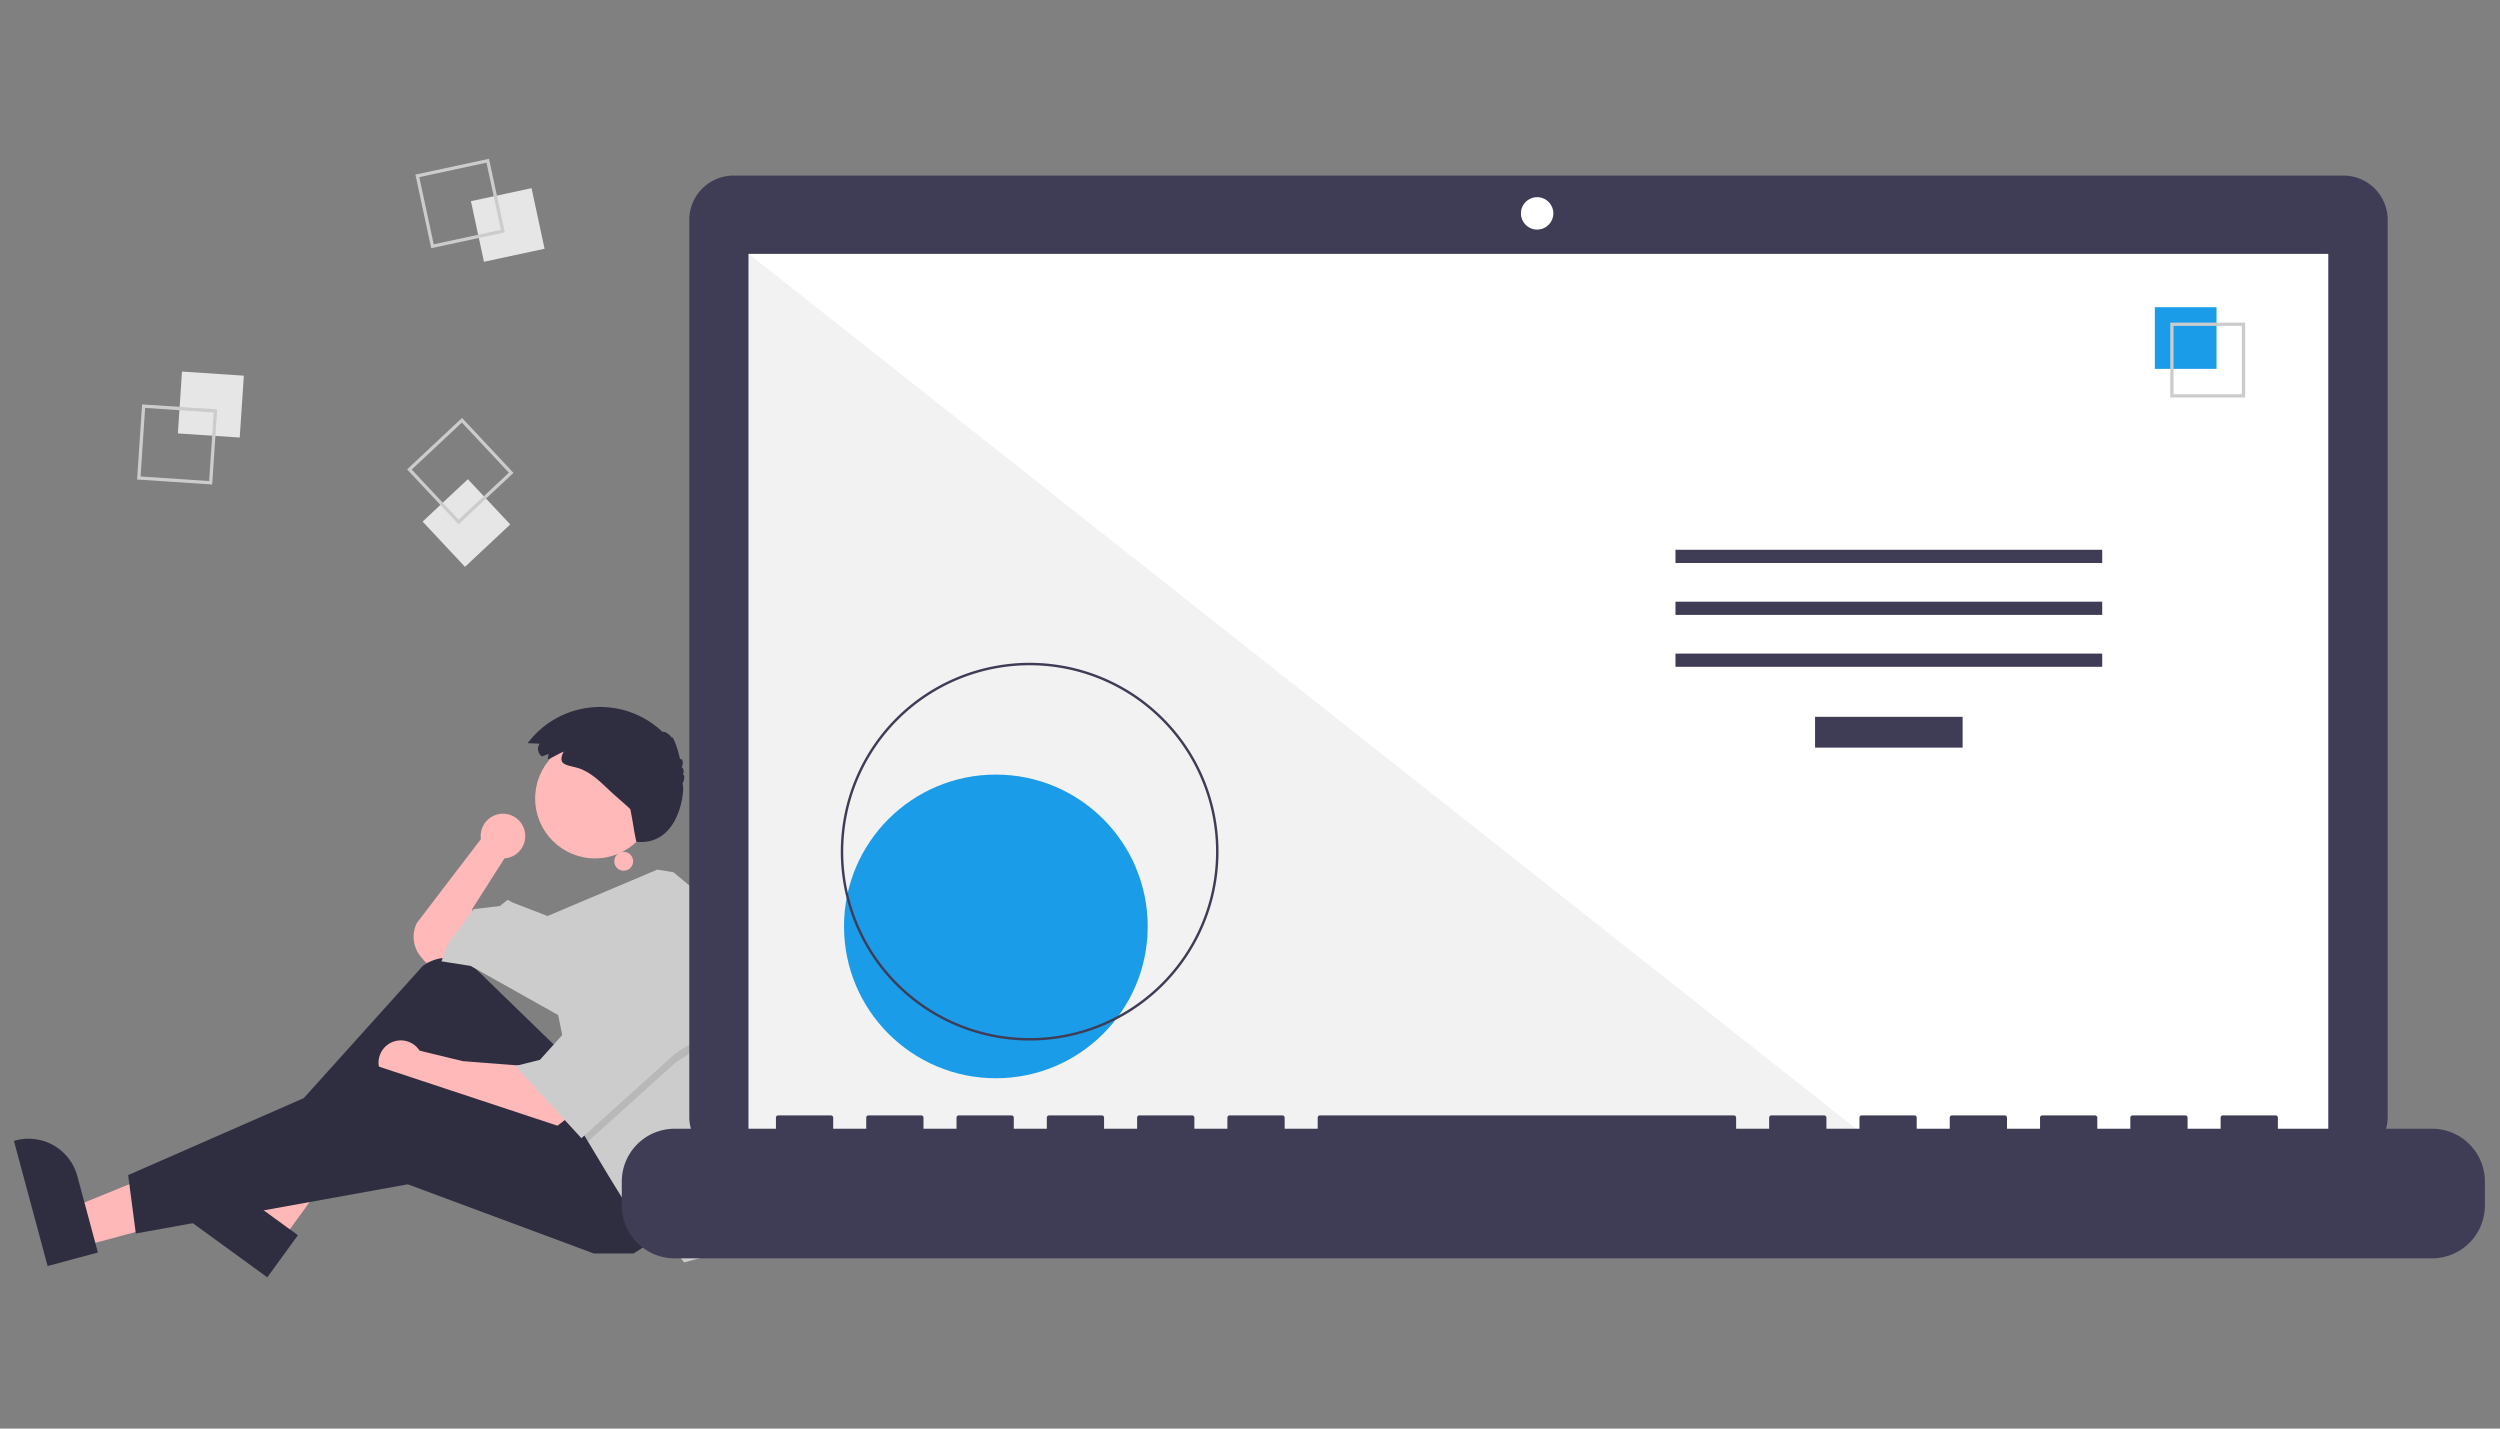 <?xml version="1.0" encoding="UTF-8" standalone="no"?>
<svg
   id="ba230943-1bdb-4bd0-9561-c7824586c7f7"
   data-name="Layer 1"
   width="980"
   height="560"
   viewBox="0 0 980 560"
   version="1.1"
   sodipodi:docname="thinking.svg"
   inkscape:version="1.1 (c68e22c387, 2021-05-23)"
   xmlns:inkscape="http://www.inkscape.org/namespaces/inkscape"
   xmlns:sodipodi="http://sodipodi.sourceforge.net/DTD/sodipodi-0.dtd"
   xmlns="http://www.w3.org/2000/svg"
   xmlns:svg="http://www.w3.org/2000/svg">
  <rect x="0" y="0" width="980" height="560" fill="#808080" stroke="none"/>
  <defs
     id="defs71" />
  <sodipodi:namedview
     id="namedview69"
     pagecolor="#ffffff"
     bordercolor="#666666"
     borderopacity="1.0"
     inkscape:pageshadow="2"
     inkscape:pageopacity="0.0"
     inkscape:pagecheckerboard="0"
     showgrid="false"
     inkscape:zoom="0.58362847"
     inkscape:cx="657.95282"
     inkscape:cy="296.42145"
     inkscape:window-width="1366"
     inkscape:window-height="723"
     inkscape:window-x="0"
     inkscape:window-y="20"
     inkscape:window-maximized="1"
     inkscape:current-layer="ba230943-1bdb-4bd0-9561-c7824586c7f7" />
  <path
     d="m 205.897,327.776 a 8.734,8.734 0 1 0 -17.384,1.148 l -25.094,32.862 a 12.167,12.167 0 0 0 1.644,13.359 l 1.968,2.296 9.032,-1.806 10.237,-9.032 -1.204,-10.236 12.645,-19.871 -0.016,-0.014 a 8.727,8.727 0 0 0 8.172,-8.706 z"
     fill="#ffb9b9"
     id="path2"
     style="stroke-width:0.896" />
  <polygon
     points="25.468,405.984 88.8,380.265 95.549,405.331 30.041,422.968 "
     fill="#ffb8b8"
     id="polygon4"
     transform="matrix(0.896,0,0,0.896,5.455,109.558)" />
  <path
     d="M 18.662,496.282 5.455,447.229 6.075,447.062 a 19.774,19.774 0 0 1 24.234,13.952 l 3.33e-4,8.4e-4 8.066,29.96 z"
     fill="#2f2e41"
     id="path6"
     style="stroke-width:0.896" />
  <polygon
     points="103.054,409.91 136.185,350.121 157.179,365.388 117.278,420.254 "
     fill="#ffb8b8"
     id="polygon8"
     transform="matrix(0.896,0,0,0.896,5.455,109.558)" />
  <path
     d="m 104.775,500.716 -41.085,-29.878 0.378,-0.52 a 19.774,19.774 0 0 1 27.62,-4.363 l 8.46e-4,7.3e-4 25.093,18.249 z"
     fill="#2f2e41"
     id="path10"
     style="stroke-width:0.896" />
  <path
     d="M 218.816,411.161 186.753,380.014 a 16.192,16.192 0 0 0 -21.201,-1.184 l -60.541,67.256 5.419,8.43 57.805,-39.139 39.139,51.182 37.333,-18.666 z"
     fill="#2f2e41"
     id="path12"
     style="stroke-width:0.896" />
  <path
     d="m 204.967,417.785 -23.484,-1.806 -17.007,-4.123 a 8.736,8.736 0 1 0 -1.657,11.336 l -0.002,0.012 10.237,4.215 43.956,15.054 5.419,-4.215 z"
     fill="#ffb9b9"
     id="path14"
     style="stroke-width:0.896" />
  <polygon
     points="271.131,426.11 253.653,426.11 172.315,395.86 53.332,417.371 49.971,391.826 158.871,344.099 254.326,375.693 285.92,416.699 "
     fill="#2f2e41"
     id="polygon16"
     transform="matrix(0.896,0,0,0.896,5.455,109.558)" />
  <circle
     cx="233.268"
     cy="313.012"
     r="23.484"
     fill="#ffb9b9"
     id="circle18"
     style="stroke-width:0.896" />
  <path
     d="m 294.03,406.772 a 134.928,134.928 0 0 1 -6.618,41.734 l -1.758,5.407 -8.43,38.537 -9.032,2.409 -6.624,-8.43 -13.247,-9.634 -9.634,-15.656 -8.261,-13.765 -2.577,-4.299 -9.032,-45.161 -34.322,-19.269 -11.441,-1.806 2.409,-6.624 10.236,-13.849 10.236,-1.204 3.011,-2.409 2.409,1.204 13.277,5.115 43.047,-18.187 6.298,1.03 21.677,18.064 a 134.81,134.81 0 0 1 8.376,46.792 z"
     fill="#cccccc"
     id="path20"
     style="stroke-width:0.896" />
  <polygon
     points="242.226,331.999 263.065,293.683 314.825,325.949 289.281,342.754 251.153,377.131 248.276,372.332 240.209,331.999 "
     opacity="0.1"
     style="isolation:isolate"
     id="polygon22"
     transform="matrix(0.896,0,0,0.896,5.455,109.558)" />
  <polygon
     points="289.281,338.721 314.825,321.915 263.065,289.649 242.226,327.965 230.126,341.41 219.371,344.099 248.276,375.693 "
     fill="#cccccc"
     id="polygon24"
     transform="matrix(0.896,0,0,0.896,5.455,109.558)" />
  <path
     d="m 215.002,295.551 -2.544,0.979 a 3.552,3.552 0 0 1 -0.95,-4.933 q 0.02,-0.03 0.042,-0.06 l -4.702,-0.22 a 35.505,35.505 0 0 1 53.005,-4.272 c 0.214,-0.737 2.548,0.697 3.5,2.152 0.32,-1.2 2.508,4.6 3.282,8.699 0.358,-1.365 1.736,0.839 0.529,2.953 0.765,-0.112 1.11,1.845 0.518,2.935 0.837,-0.393 0.696,1.942 -0.211,3.503 1.194,-0.106 -0.102,24.482 -18.017,22.69 -1.247,-5.731 -0.896,-5.375 -2.364,-12.743 -0.684,-0.726 -1.432,-1.386 -2.179,-2.046 l -4.042,-3.568 c -4.7,-4.149 -8.976,-9.27 -15.238,-10.82 -4.303,-1.066 -7.024,-1.306 -4.679,-6.155 -2.119,0.884 -4.097,2.199 -6.235,3.02 0.029,-0.678 0.328,-1.436 0.286,-2.114 z"
     fill="#2f2e41"
     id="path26"
     style="stroke-width:0.896" />
  <circle
     cx="244.494"
     cy="337.624"
     r="3.699"
     fill="#ffb9b9"
     id="circle28"
     style="stroke-width:0.786" />
  <rect
     x="-164.89"
     y="80.863"
     width="24.3"
     height="24.3"
     transform="rotate(-86.19)"
     fill="#e6e6e6"
     style="isolation:isolate;stroke-width:1.124"
     id="rect30" />
  <path
     d="m 55.699,158.527 29.442,1.961 -1.961,29.442 -29.442,-1.961 z m 28.077,3.156 -26.882,-1.79 -1.79,26.882 26.882,1.79 z"
     fill="#cccccc"
     id="path32"
     style="stroke-width:1.124" />
  <rect
     x="163.92"
     y="115.88"
     width="24.3"
     height="24.3"
     transform="rotate(-12.127)"
     fill="#e6e6e6"
     style="isolation:isolate;stroke-width:1.124"
     id="rect34" />
  <path
     d="m 191.688,62.247 6.199,28.849 -28.849,6.199 -6.199,-28.849 z m 4.675,27.864 -5.66,-26.34 -26.34,5.66 5.66,26.34 z"
     fill="#cccccc"
     id="path36"
     style="stroke-width:1.124" />
  <rect
     x="-18.865"
     y="262.475"
     width="24.3"
     height="24.3"
     transform="rotate(-43.127)"
     fill="#e6e6e6"
     style="isolation:isolate;stroke-width:1.124"
     id="rect38" />
  <path
     d="m 201.287,185.364 -21.536,20.172 -20.172,-21.536 21.536,-20.172 z m -21.476,18.358 19.663,-18.418 -18.418,-19.663 -19.663,18.418 z"
     fill="#cccccc"
     id="path40"
     style="stroke-width:1.124" />
  <path
     d="M 918.603,68.824 H 287.568 A 17.369,17.369 0 0 0 270.199,86.193 V 437.795 a 17.369,17.369 0 0 0 17.369,17.369 H 918.603 A 17.369,17.369 0 0 0 935.972,437.795 V 86.193 A 17.369,17.369 0 0 0 918.603,68.824 Z"
     fill="#3f3d56"
     id="path42"
     style="stroke-width:0.987" />
  <rect
     x="293.485"
     y="99.52"
     width="619.201"
     height="349.293"
     fill="#ffffff"
     id="rect44"
     style="stroke-width:0.987" />
  <circle
     cx="602.556"
     cy="83.643"
     r="6.351"
     fill="#ffffff"
     id="circle46"
     style="stroke-width:0.987" />
  <polygon
     points="777.858,385.015 329.89,385.015 329.89,31.102 "
     fill="#f2f2f2"
     style="isolation:isolate"
     id="polygon48"
     transform="matrix(0.987,0,0,0.987,-32.098,68.824)" />
  <circle
     cx="390.372"
     cy="363.155"
     r="59.519"
     fill="#1a9ce8"
     id="circle50"
     style="stroke-width:0.987" />
  <path
     d="M 403.621,407.89 A 74.036,74.036 0 1 1 477.658,333.854 74.036,74.036 0 0 1 403.621,407.89 Z m 0,-147.105 a 73.069,73.069 0 1 0 73.069,73.069 73.069,73.069 0 0 0 -73.069,-73.069 z"
     fill="#3f3d56"
     id="path52"
     style="stroke-width:0.987" />
  <rect
     x="711.503"
     y="280.988"
     width="57.84"
     height="12.086"
     fill="#3f3d56"
     id="rect54"
     style="stroke-width:0.987" />
  <rect
     x="656.78"
     y="215.511"
     width="167.285"
     height="5.18"
     fill="#3f3d56"
     id="rect56"
     style="stroke-width:0.987" />
  <rect
     x="656.78"
     y="235.861"
     width="167.285"
     height="5.18"
     fill="#3f3d56"
     id="rect58"
     style="stroke-width:0.987" />
  <rect
     x="656.78"
     y="256.211"
     width="167.285"
     height="5.18"
     fill="#3f3d56"
     id="rect60"
     style="stroke-width:0.987" />
  <rect
     x="844.705"
     y="120.424"
     width="24.172"
     height="24.172"
     fill="#1a9ce8"
     id="rect62"
     style="stroke-width:0.987" />
  <path
     d="m 880.1,155.818 h -29.352 v -29.352 h 29.352 z m -28.075,-1.276 h 26.799 v -26.799 h -26.799 z"
     fill="#cccccc"
     id="path64"
     style="stroke-width:0.987" />
  <path
     d="m 953.358,442.462 h -60.43 v -4.354 a 0.863,0.863 0 0 0 -0.863,-0.863 h -20.719 a 0.863,0.863 0 0 0 -0.863,0.863 v 4.354 h -12.949 v -4.354 a 0.863,0.863 0 0 0 -0.863,-0.863 H 835.951 a 0.863,0.863 0 0 0 -0.863,0.863 v 0 4.354 h -12.949 v -4.354 a 0.863,0.863 0 0 0 -0.863,-0.863 h -20.719 a 0.863,0.863 0 0 0 -0.863,0.863 v 0 4.354 h -12.949 v -4.354 a 0.863,0.863 0 0 0 -0.863,-0.863 h -20.719 a 0.863,0.863 0 0 0 -0.863,0.863 v 4.354 H 751.349 v -4.354 a 0.863,0.863 0 0 0 -0.863,-0.863 h -20.719 a 0.863,0.863 0 0 0 -0.863,0.863 v 0 4.354 h -12.949 v -4.354 a 0.863,0.863 0 0 0 -0.863,-0.863 h -20.719 a 0.863,0.863 0 0 0 -0.863,0.863 v 0 4.354 h -12.949 v -4.354 a 0.863,0.863 0 0 0 -0.863,-0.863 H 517.399 a 0.863,0.863 0 0 0 -0.863,0.863 v 0 4.354 h -12.949 v -4.354 a 0.863,0.863 0 0 0 -0.863,-0.863 h -20.719 a 0.863,0.863 0 0 0 -0.863,0.863 v 0 4.354 h -12.949 v -4.354 a 0.863,0.863 0 0 0 -0.863,-0.863 h -20.719 a 0.863,0.863 0 0 0 -0.863,0.863 v 0 4.354 H 432.797 v -4.354 a 0.863,0.863 0 0 0 -0.863,-0.863 h -20.719 a 0.863,0.863 0 0 0 -0.863,0.863 v 0 4.354 h -12.949 v -4.354 a 0.863,0.863 0 0 0 -0.863,-0.863 H 375.82 a 0.863,0.863 0 0 0 -0.863,0.863 v 0 4.354 h -12.949 v -4.354 a 0.863,0.863 0 0 0 -0.863,-0.863 h -20.719 a 0.863,0.863 0 0 0 -0.863,0.863 v 4.354 h -12.949 v -4.354 a 0.863,0.863 0 0 0 -0.863,-0.863 h -20.719 a 0.863,0.863 0 0 0 -0.863,0.863 v 0 4.354 h -39.711 a 20.719,20.719 0 0 0 -20.719,20.719 v 9.369 a 20.719,20.719 0 0 0 20.719,20.719 H 953.358 a 20.719,20.719 0 0 0 20.719,-20.719 v -9.369 A 20.719,20.719 0 0 0 953.358,442.462 Z"
     fill="#3f3d56"
     id="path66"
     style="stroke-width:0.987" />
</svg>

